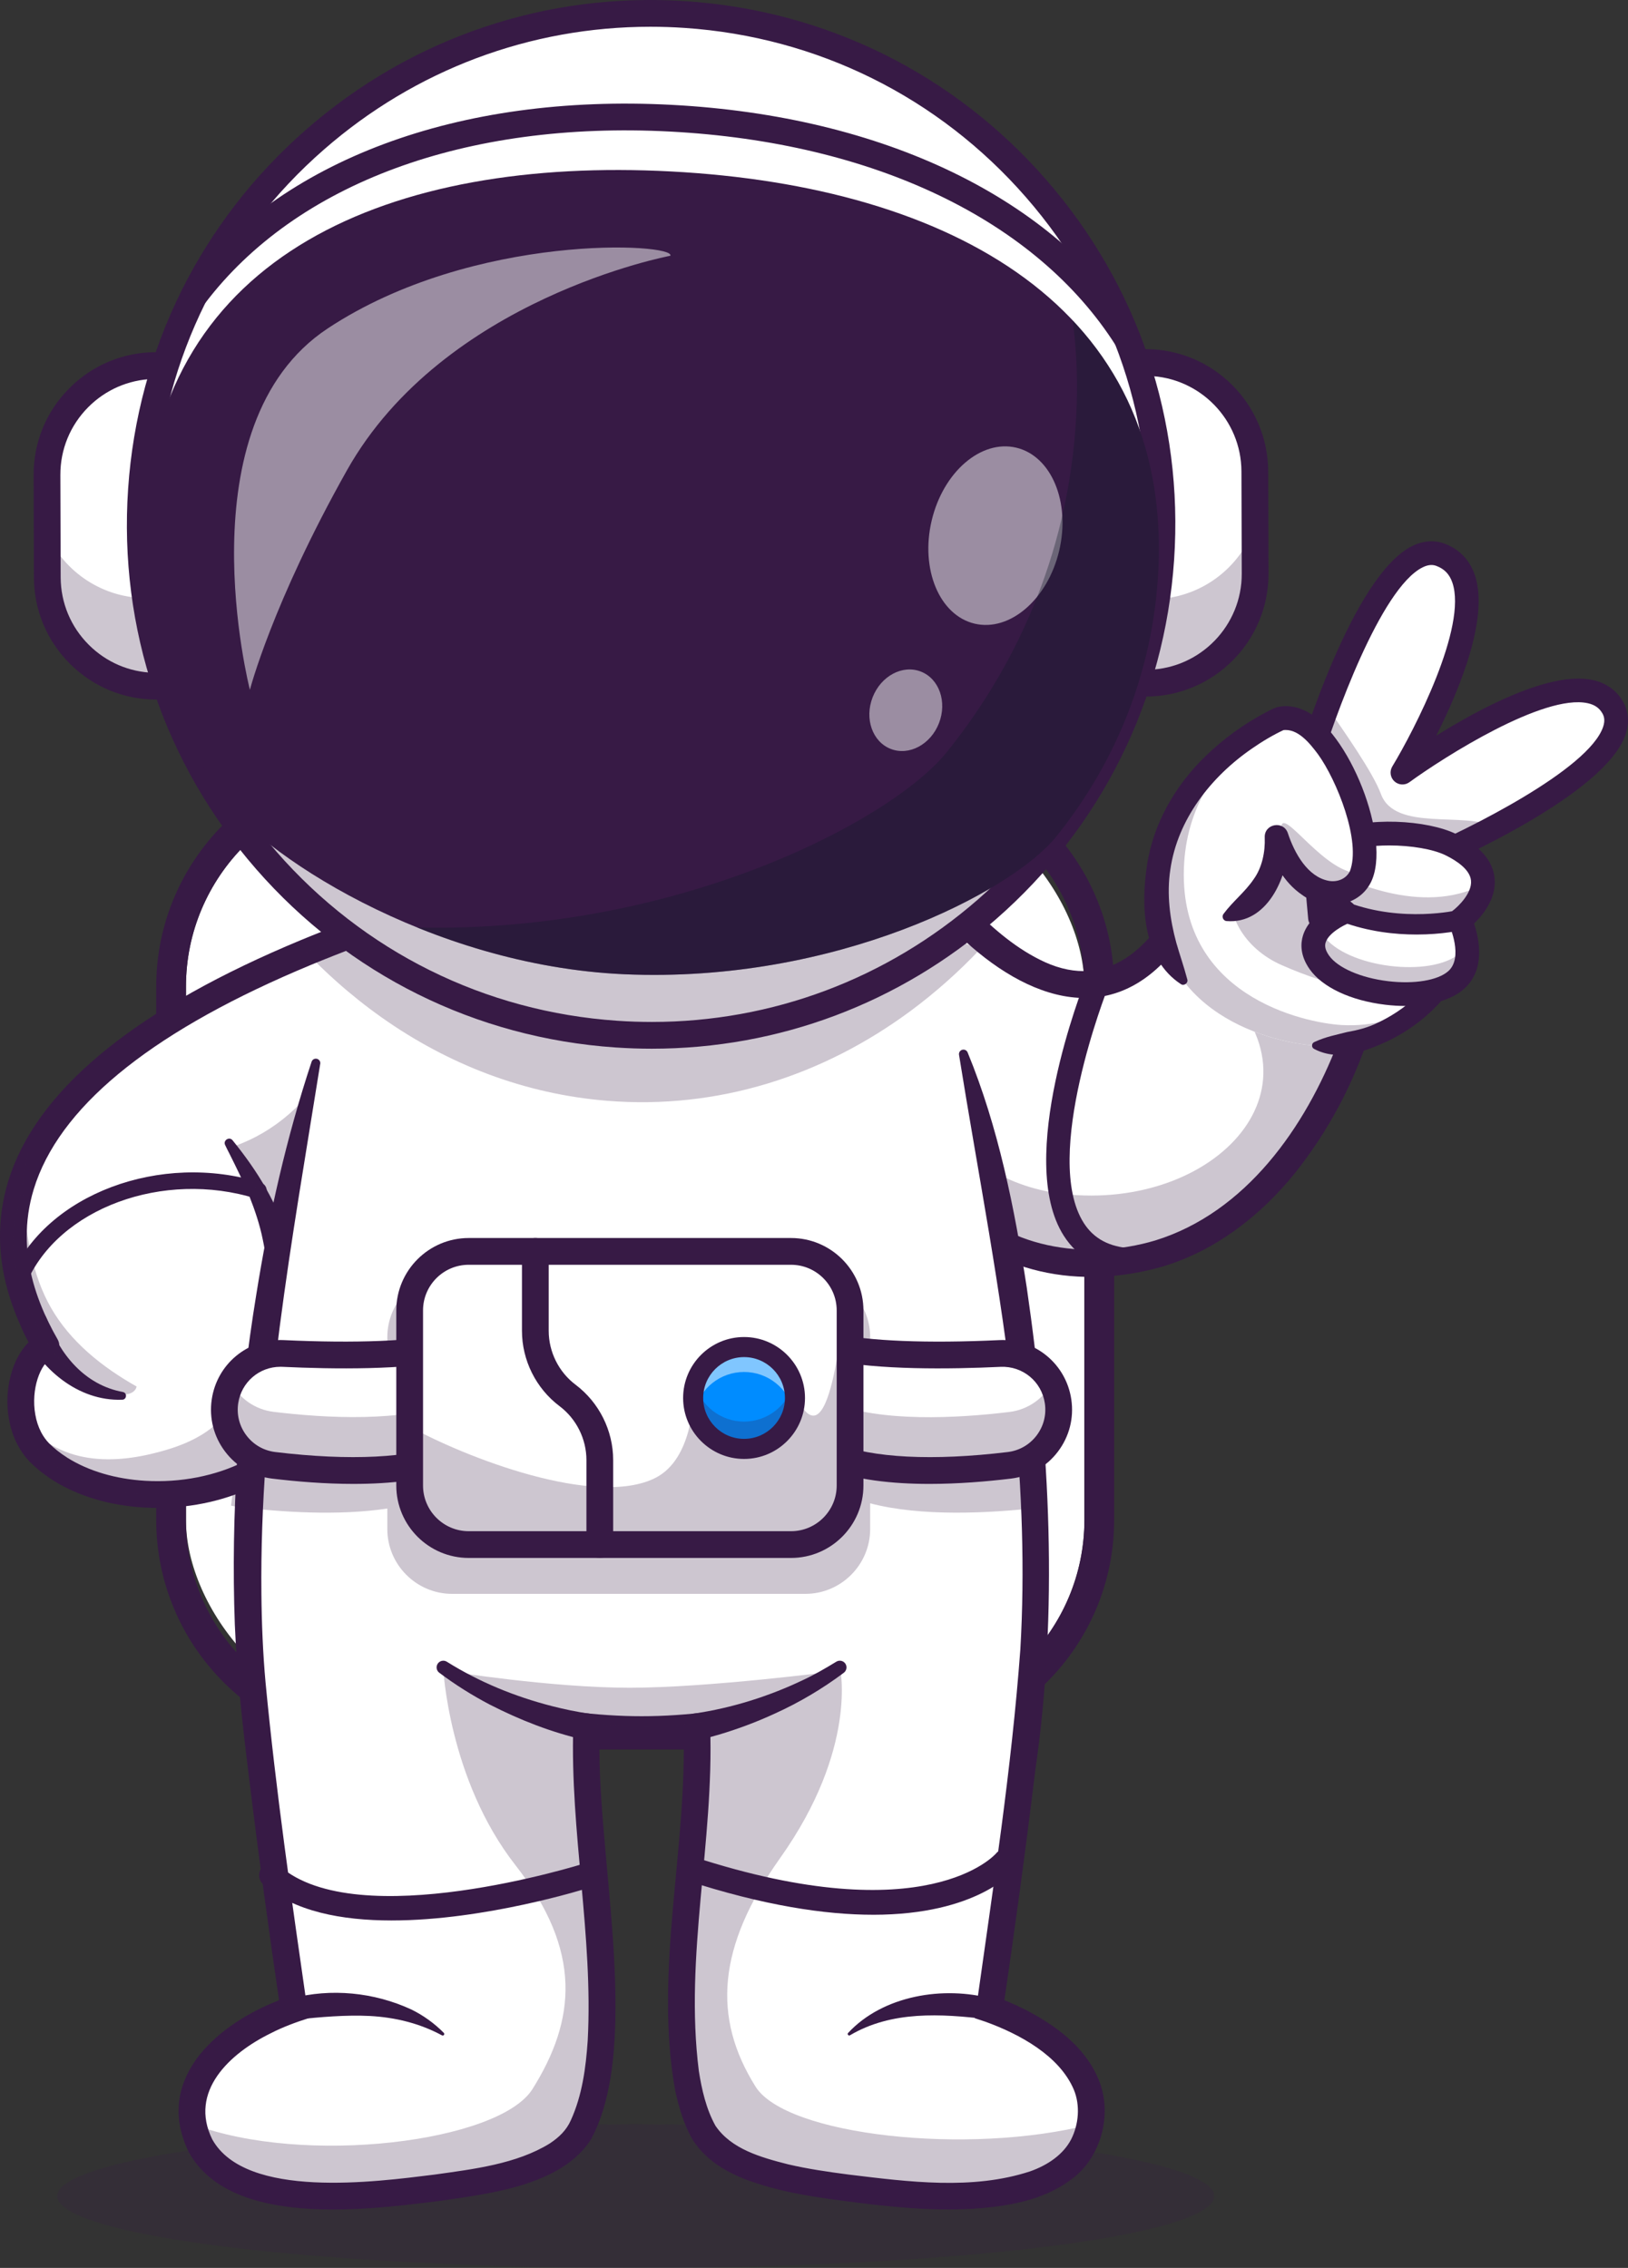 <?xml version="1.0" encoding="UTF-8"?>
<svg id="Layer_1" data-name="Layer 1" xmlns="http://www.w3.org/2000/svg" viewBox="0 0 2297.57 3199.91">
  <rect x="0" y="0" width="2297.57" height="3199.91" fill="#333333" stroke="none"/>
  <defs>
    <style>
      .cls-1 {
        opacity: .5;
      }

      .cls-2 {
        opacity: .2;
      }

      .cls-3 {
        opacity: .35;
      }

      .cls-4 {
        fill: #371a45;
      }

      .cls-4, .cls-5, .cls-6, .cls-7 {
        stroke-width: 0px;
      }

      .cls-5 {
        fill: #fff;
      }

      .cls-6 {
        fill: #111a28;
      }

      .cls-8 {
        opacity: .25;
      }

      .cls-7 {
        fill: #008cff;
      }
    </style>
  </defs>
  <rect class="cls-5" x="262.44" y="1110.2" width="1267.96" height="1316.27" rx="281.86" ry="281.86"/>
  <path class="cls-4" d="m1248.54,1110.2c155.02,0,281.86,126.84,281.86,281.86v752.55c0,155.02-126.84,281.86-281.86,281.86h-704.24c-155.02,0-281.86-126.84-281.86-281.86v-752.55c0-155.02,126.84-281.86,281.86-281.86h704.24m0-41.98h-704.24c-178.57,0-323.84,145.27-323.84,323.84v752.55c0,178.57,145.27,323.84,323.84,323.84h704.24c178.57,0,323.84-145.27,323.84-323.84v-752.55c0-178.57-145.27-323.84-323.84-323.84h0Z"/>
  <g>
    <path class="cls-5" d="m1915.19,1451.27s-102.44,355.31-404.7,329.9c-86.63-7.28-142.92-49.31-178.13-91.34-38.71-46.1-51.94-92.18-51.94-92.18l-2.66-195.54-2.8-208.74s27.76,43.34,70.67,89.28c19.98,21.38,43.22,43.29,68.5,61.69,82.07,59.65,185.3,81.79,266.02-74.77l235.03,181.7Z"/>
    <g class="cls-8">
      <path class="cls-4" d="m1510.48,1781.17c-181.73-15.26-230.05-183.53-230.05-183.53h0c.03-22.93,29.22-32.9,43.04-14.6,34.33,45.47,92.73,94.69,187.14,102.61,213.53,17.96,376.36-162.73,192.6-313.01l211.98,78.6s-102.43,355.34-404.7,329.92Z"/>
    </g>
    <path class="cls-4" d="m1280.33,1189.93c64.94,55.25,115.32,131.28,194.19,167.54,89.08,40.21,150.29-21.18,188.65-96.67,4.84-9.39,16.37-13.08,25.76-8.24,1.02.52,2.06,1.2,2.94,1.87l235.02,181.71c6.44,4.85,8.88,13.13,6.68,20.43-23.26,72.3-59,139.74-106.48,199.16-47.98,59.38-111.54,108.84-185.71,131.13-116.36,33.65-239.61,11.49-322.37-81.24-19.45-21.98-35.07-47.71-41.93-76.37-2.17-9.63-3.52-19.28-2.8-29.83.25-3.73,3.48-6.54,7.21-6.29,2.12.13,3.82,1.22,5.05,2.77,23.52,27.36,40.97,55.99,63.36,83.19,64.41,83.35,183.83,99.94,280.34,71.19,127.9-39.48,211.91-159.57,258.15-279.79,3.06-8.15,6.11-16.83,8.44-24.51l6.68,20.43-235.02-181.71,28.69-6.37c-10.66,20.63-22.95,40.75-37.81,59.52-95.83,122.23-222.43,66.34-314.49-26.5-31.72-33.41-60.3-69.79-75.26-114.53-2.09-6.17,5.84-11.65,10.73-6.88h0Z"/>
    <path class="cls-4" d="m1595.61,1794.74c-.33,0-.65,0-.99-.03-41.87-2.43-73.29-19.66-93.38-51.22-68.71-107.9,26.93-351.39,31.04-361.7,3.42-8.59,13.14-12.78,21.73-9.36,8.59,3.42,12.78,13.15,9.36,21.73-.94,2.37-93.46,237.85-33.89,331.37,14.19,22.27,36.13,33.97,67.08,35.77,9.23.54,16.27,8.45,15.74,17.68-.52,8.9-7.9,15.76-16.69,15.76Z"/>
    <path class="cls-5" d="m1632.71,1246.01c-11.66,187.95,169.88,225.94,222.11,229.06,108.94,6.49,173.08-78.32,173.08-78.32l-48.51-133.18-18.36-69.64-39.4-26.41c-14.99-72.67-65.97-165.53-115.35-153.49,0,0-163.53,69.96-173.57,231.97Z"/>
    <g class="cls-8">
      <path class="cls-4" d="m2060.34,1344.89c-16.77,54.52-103.4,82.02-251.62,16.81-52.21-22.97-85.12-74.56-68.35-129.08,16.77-54.52,74.56-85.12,129.08-68.35,54.52,16.77,207.66,126.1,190.89,180.62Z"/>
    </g>
    <path class="cls-5" d="m2109.18,1166.79c-52.82,28.1-97.34,47.09-97.34,47.09l-148.93,81.07-19.02-210.2s11.14-37.81,29.42-86.78c36.09-96.98,99.96-237.67,159.81-215.11,107.64,40.57-53.87,307.25-53.87,307.25,0,0,247.03-179.68,296.8-91.75,29.12,51.45-80.09,122.24-166.87,168.44Z"/>
    <g class="cls-8">
      <path class="cls-4" d="m2109.18,1166.79c-52.82,28.1-97.34,47.09-97.34,47.09l-148.93,81.07-19.02-210.2s11.14-37.81,29.42-86.78c22.26,32.29,64.15,91.37,75.61,122.41,19.74,53.47,118.61,24.22,160.27,46.4Z"/>
    </g>
    <path class="cls-4" d="m1862.89,1311.71c-2.71,0-5.42-.66-7.89-1.98-4.97-2.66-8.27-7.64-8.77-13.25l-19-210.24c-.19-2.1.02-4.22.61-6.24,8.06-27.29,81.13-267.77,164.97-309.47,15.51-7.73,31.5-8.87,46.21-3.32,20.41,7.69,35.02,22.82,42.26,43.75,20.73,59.95-21.3,161.56-54.36,227.11,62.86-39.22,161.13-91.5,220.85-78.58,19.01,4.12,33.83,14.72,42.85,30.66,7.85,13.86,9.08,29.82,3.55,46.15-28.68,84.77-246.54,180.46-275.02,192.65l-148.25,80.73c-2.49,1.36-5.25,2.04-8,2.04Zm-2.05-225.28l16.42,181.67,126.58-68.92c.47-.25.95-.49,1.43-.7,64.59-27.57,236.72-112.39,257.19-172.92,3.27-9.66,1.01-15.43-.97-18.94-4.36-7.71-10.98-12.3-20.81-14.43-62.05-13.45-202.68,75.91-251.61,111.47-6.44,4.69-15.3,4.18-21.16-1.21-5.86-5.39-7.12-14.17-2.99-20.99,30.89-51.03,106.32-197.13,84.72-259.58-4.04-11.69-11.17-19.12-22.42-23.36-3.79-1.43-9.94-2.78-19.5,1.97-59.2,29.45-125.14,213.43-146.87,285.94Z"/>
    <path class="cls-5" d="m2054.85,1382.92c-40.32,35.43-160.71,20.73-192.96-25.14-27.43-39.05,19.51-63.62,32.55-69.52,2.04-.95,3.26-1.39,3.26-1.39,0,0-39.71-26.92-36.02-66.21.24-2.54.65-5.14,1.32-7.82,10.42-43.43,135.5-45.21,184.61-21.01,36.71,18.1,46.6,38.36,45.06,56.3-1.63,19.11-16.23,35.59-25.21,44.05-4.13,3.85-7.02,6.01-7.02,6.01,0,0,26.73,56.38-5.58,84.74Z"/>
    <g class="cls-8">
      <path class="cls-4" d="m2067.46,1292.17c-35.31,6.24-104.66,14.01-173.02-3.91,2.04-.95,3.26-1.39,3.26-1.39,0,0-39.71-26.92-36.02-66.21,37.74,21.3,144.33,72.56,230.98,27.46-1.63,19.11-16.23,35.59-25.21,44.05Z"/>
    </g>
    <g class="cls-8">
      <path class="cls-4" d="m2054.85,1382.92c-40.32,35.43-160.71,20.73-192.96-25.14-13.49-19.19-9-34.86.59-46.56,1.28,2.74,2.91,5.58,4.96,8.5,32.2,45.86,152.6,60.56,192.9,25.18,4.18-3.67,7.41-7.8,9.76-12.25,2.11,17.05.07,36.79-15.25,50.28Z"/>
    </g>
    <path class="cls-4" d="m1983.47,1419.39c-9.13,0-18.62-.57-28.37-1.73-48.91-5.84-88.87-24.62-106.88-50.24-13.74-19.55-12.69-36.52-9.4-47.32,5.05-16.54,18.17-28.72,30.13-36.8-14.28-15.93-29.96-41.9-22.21-74.33,2.42-10.12,10.01-24.4,32.44-34.93,48.29-22.68,135.68-17.04,175.84,2.76,33.75,16.63,52.02,37.72,54.31,62.67,2.59,28.31-16.54,51.62-29.04,63.64,7.18,21.16,16.76,65.06-14.4,92.41-17.62,15.47-47.34,23.87-82.43,23.87Zm-22.88-226.51c-25.31,0-50.28,3.52-67.18,11.45-8.1,3.8-13.11,8.21-14.12,12.42-7.52,31.48,27.5,56.05,27.86,56.29,5.12,3.53,7.89,9.62,7.15,15.79-.74,6.17-4.8,11.44-10.61,13.66-7.19,2.8-28.78,13.89-32.87,27.42-1.04,3.44-1.68,9.07,4.78,18.26,12.26,17.44,45.02,31.67,83.47,36.26,36.77,4.4,70.02-1.13,84.75-14.06,22.01-19.32,1.67-64.58,1.46-65.03-3.37-7.2-1.24-15.81,5.14-20.56,7.65-5.78,27.25-24.71,25.58-42.32-1.48-15.61-20.27-27.99-35.77-35.64h0c-17.77-8.76-48.94-13.94-79.64-13.94Z"/>
    <path class="cls-4" d="m1998.99,1318.59c-30.26,0-68-4-106.3-18.29-7.42-2.77-11.19-11.03-8.43-18.45,2.77-7.42,11.04-11.19,18.45-8.42,77.07,28.75,153.59,11,154.36,10.82,7.73-1.84,15.45,2.91,17.28,10.61,1.84,7.71-2.91,15.44-10.61,17.29-1.91.46-27.73,6.45-64.75,6.45Z"/>
    <path class="cls-5" d="m1806.29,1014.06c65.55-15.99,133.84,152.69,117.23,213.86-12.68,46.69-79.28,68.42-126.56-10.68-47.9-80.14-93.62-178.06,9.32-203.18Z"/>
    <path class="cls-5" d="m2027.91,1396.77s-64.16,84.78-173.06,78.29c-52.25-3.11-233.79-41.1-222.14-229.07,10.04-161.99,173.58-231.94,173.58-231.94,65.55-15.99,133.84,152.69,117.23,213.86-12.68,46.69-89.43,51.77-121.95-47.25,0,0,7.59,83.2-72.63,113.69l125.47,134.74,122.24,12.96,51.25-45.28Z"/>
    <path class="cls-5" d="m1769.97,1268.22l-2.5-2.68c2.84-1.09,5.47-2.19,8.02-3.42-1.71,2.03-3.54,4.09-5.52,6.09Z"/>
    <g class="cls-8">
      <path class="cls-4" d="m1808.19,1167.69c1.07-32.36,63.46,70.05,114.09,64.24-13.68,36.87-69.81,43.47-105.31-16.65,4.46-24.94-8.79-47.59-8.79-47.59Z"/>
    </g>
    <g class="cls-8">
      <path class="cls-4" d="m1956.06,1439.86l20.62,2.2c-29.37,18.97-70.69,36.06-121.84,33.02-52.27-3.11-233.8-41.14-222.14-229.09,6.83-110.23,84.79-177.89,133.88-209.8-43.54,37.6-90.17,96.91-95.39,181-11.67,187.95,169.87,225.98,222.13,229.09,22.96,1.34,43.93-1.31,62.72-6.42Z"/>
    </g>
    <path class="cls-5" d="m2027.85,1396.84c-.64.84-5.68,7.3-14.79,16.21l-3.17-.32,17.96-15.89Z"/>
    <path class="cls-5" d="m2015.17,1413.26c-2.17,1.4-4.41,2.84-6.74,4.19,1.61-1.52,3.16-3.01,4.62-4.41l2.11.21Z"/>
    <path class="cls-4" d="m1666.76,1388.69c-53.87-35.14-56.76-109.06-48.2-166.67,8.66-59.75,40.45-114.6,83.68-155.98,24.93-24.04,53.05-44.37,83.6-60.58,5.15-2.58,10.48-5.71,16.49-7.66,13.17-3.28,27.19-.76,37.95,4.29,62.25,26.5,125.16,182.6,94.19,243.28-18.67,36.06-66.46,39.54-96.78,17.33-26.48-18.06-42.45-48.07-52-76.81l32.56-6.74c.3,4.42.28,7.46.19,11.04-1.4,48.35-30.37,114.12-87.5,109.39-5.01-.49-7.21-6.72-3.96-10.43,13.06-17.53,30.15-30.6,42.3-48.59,11.91-16.38,16.42-38.74,15.62-58.82-.91-19.47,26.33-24.5,32.59-6.3,9.32,28.3,27.94,61.89,57.78,67.41,12.02,2.11,24.07-2.52,29.69-13.26,16.6-42.49-18.72-129.24-44.79-165.22-11.82-15.82-28.93-37.27-49.9-34.05,0,0,2.61-.87,2.61-.87-15.76,7.23-31.47,16.65-45.83,26.62-58.03,39.84-105.25,100.05-115.39,170.98-5.26,34.38-.62,69.99,8.44,103.18,4.72,16.57,10.43,32.58,15.5,51.64,1.64,4.99-4.45,9.64-8.82,6.82h0Z"/>
    <path class="cls-4" d="m2039.65,1405.66c-22.45,27.36-50.92,49.05-82.9,64.07-31.52,14.51-68.79,27.98-102.19,10.24-3.92-1.86-3.78-7.91.17-9.6,16.42-7.74,31.3-10.21,46.11-14.12,14.89-2.64,29.82-6.32,43.44-13.19,27.28-12.69,52.68-31.99,71.89-55.16,12.08-15.68,35.35,1.84,23.48,17.77h0Z"/>
  </g>
  <g>
    <path class="cls-5" d="m567.36,1293.23l-2.4,11.74-26.58,130.46-121.3,595.11c-11.93,13.67-25.88,25.55-41.33,35.55-4.18,2.77-8.45,5.35-12.87,7.8-3.01,1.74-6.06,3.33-9.16,4.88-44.9,22.73-98.67,32.45-150.05,29.4-43.77-2.63-85.75-14.56-119.1-35.65-.23-.14-.52-.33-.75-.56-10.38-6.62-19.91-14.18-28.37-22.64-5.73-5.96-10.43-12.68-14.18-19.87-.05-.09-.09-.19-.09-.24-4.88-9.39-8.12-19.63-9.96-30.1-7.37-41.61,7.65-87.12,33.63-100.08-4.79-8.31-9.16-16.53-13.1-24.7-.99-1.93-1.93-3.9-2.86-5.87-10.05-21.42-17.47-42.27-22.4-62.6v-.05c-.75-2.96-1.41-5.87-2.02-8.78-4.27-20.43-6.06-40.29-5.49-59.64.61-25.55,5.26-50.2,13.57-73.97.23-.85.52-1.74.84-2.58l.05-.09c47.43-132.29,205.6-236.88,398.71-317,20.52-8.5,41.47-16.77,62.7-24.7,12.73-4.79,25.59-9.49,38.56-14.09,11.22-3.99,22.59-7.89,33.95-11.74Z"/>
    <path class="cls-4" d="m222.24,2127.59c-6.55,0-13.11-.19-19.68-.58-48.54-2.92-92.82-16.24-128.07-38.54-.6-.36-1.21-.78-1.83-1.26-11.27-7.28-21.53-15.54-30.54-24.54-7.03-7.31-12.85-15.45-17.56-24.46-.15-.28-.28-.56-.41-.84-.02-.05-.04-.09-.06-.14-5.4-10.57-9.25-22.29-11.44-34.86-7.43-41.93,4.47-85.34,27.8-108.54-1.99-3.79-3.89-7.56-5.68-11.28-.88-1.7-1.9-3.84-2.92-5.97-10.49-22.36-18.45-44.62-23.7-66.26-.04-.16-.07-.31-.11-.47-.76-3.01-1.42-5.97-2.04-8.94-4.52-21.59-6.5-43.14-5.89-64.06.64-26.73,5.5-53.38,14.44-79.11.37-1.25.79-2.54,1.28-3.78,0-.02.01-.05.02-.07,44.43-123.17,182.06-233.38,409.07-327.57,20.98-8.69,42.29-17.08,63.32-24.95,12.52-4.71,25.6-9.49,38.85-14.19,11.3-4.02,22.76-7.95,34.22-11.83,6.39-2.16,13.46-.76,18.54,3.72,5.07,4.47,7.36,11.31,6.01,17.93l-28.98,142.19-121.3,595.11c-.65,3.2-2.13,6.18-4.27,8.64-12.86,14.74-28.1,27.85-45.29,38.98-4.35,2.88-9.1,5.76-13.98,8.47-2.71,1.56-5.93,3.28-9.85,5.25-41.12,20.82-90.19,31.95-139.94,31.95Zm-126.94-70.62c30.06,18.74,67.78,29.85,109.51,32.36,49.8,2.97,99.66-6.77,140.39-27.4,2.84-1.42,5.56-2.84,8.25-4.39,4.35-2.41,8.14-4.71,11.87-7.18,12.96-8.39,24.43-17.98,34.29-28.62l142.65-699.89c-.84.3-1.69.6-2.53.9-13.03,4.63-25.89,9.33-38.23,13.97-20.66,7.72-41.55,15.95-62.12,24.48-217.07,90.06-347.68,192.99-388.17,305.93-.09.27-.2.53-.3.79-.06.18-.12.37-.17.55-.11.4-.23.8-.38,1.2-7.75,22.18-11.97,45.12-12.52,68.19-.52,18.06,1.19,36.64,5.1,55.33.56,2.65,1.16,5.3,1.84,8,.07.27.13.54.19.81,4.65,19,11.72,38.67,21.01,58.47.82,1.72,1.68,3.53,2.58,5.3,3.89,8.05,8.09,15.95,12.65,23.87,2.6,4.51,3.22,9.89,1.72,14.87-1.5,4.98-4.99,9.12-9.65,11.45-16.32,8.14-29.82,44.04-23.47,79.9,1.58,9.09,4.32,17.38,8.11,24.69.14.26.27.53.39.79,3,5.6,6.61,10.62,10.75,14.93,7.08,7.08,15.55,13.83,24.91,19.8.45.29.89.59,1.32.92Zm-.96-.6c.14.08.27.17.4.25-.15-.1-.28-.18-.4-.25Z"/>
    <path class="cls-4" d="m65.93,1860.39c17.85,50,53.23,93.74,107.57,103.68,6.48,1.36,5.33,11.06-1.31,10.86-62.03,2.35-116.14-43.85-140.38-98.38-12.19-24.02,23.41-40.91,34.12-16.16h0Z"/>
    <path class="cls-4" d="m378.84,1812.04c-1.4-20.61-3.57-42.72-7.97-62.93-4.11-20.65-11.08-41.44-18.81-60.95-8.24-20.15-18.23-40.27-27.99-59.86-2.2-4.19-4.33-8.46-6.37-12.78-3.11-6.59,5.95-12.32,10.54-6.6,34.43,42.37,65.62,91.47,78.99,145.87,4.71,18.39,7.71,37.24,9.35,56.09,1.15,26.23-36.94,27.52-37.73,1.15h0Z"/>
    <path class="cls-4" d="m26.48,1817.62c-1.54,0-3.1-.3-4.6-.94-5.96-2.54-8.74-9.44-6.2-15.41,49.54-116.15,210.98-176.85,352.5-132.55,6.19,1.94,9.64,8.52,7.7,14.71-1.94,6.19-8.54,9.63-14.71,7.7-130.54-40.85-278.88,13.8-323.89,119.36-1.91,4.46-6.25,7.14-10.81,7.14Z"/>
    <g class="cls-8">
      <path class="cls-4" d="m463.67,1500.99c-27.6,53.81-76.4,96.38-133.46,116.41,28.4,49.27,51.67,101.49,69.31,155.55,13.77-78.99,32.04-157.2,54.69-234.11l9.46-37.85Z"/>
    </g>
    <g class="cls-8">
      <path class="cls-4" d="m335.05,1962.29c-6.53,23.5-23.11,43.35-43.1,57.32-19.99,13.97-43.27,22.53-66.82,28.86-34.84,9.38-71.64,14.18-107.05,7.27-35.41-6.91-69.39-26.73-87.65-57.85.38,15.23,8.33,29.28,17.8,41.21,36.9,46.44,98.32,68.52,157.64,69.11,59.32.59,117.19-17.88,172.09-40.34-29.03-22-47.46-57.38-48.85-93.78l5.95-11.8Z"/>
    </g>
    <g class="cls-8">
      <path class="cls-4" d="m39.39,1627.05c-8.4,21.01-7.6,44.45-5.9,67.02,3.91,52.08,12.34,105.21,38.15,150.62,27.47,48.34,72.73,84.33,121.17,111.64-2.55,11.59-18.61,12.96-30.16,10.22-20.2-4.79-39.35-13.95-55.74-26.68-29.91-23.22-49.63-57.16-64.76-91.87-19.43-44.58-32.49-95.46-16.86-141.51l14.1-79.44Z"/>
    </g>
  </g>
  <g class="cls-2">
    <ellipse class="cls-4" cx="897.17" cy="3098.58" rx="816.46" ry="101.33"/>
  </g>
  <path class="cls-5" d="m1539.63,2988.91c-.33,2.91-.7,5.82-1.27,8.64-15.26,86.22-121.16,117.03-311.78,93.32-86.32-10.75-205.65-23.48-237.11-89.04-62.79-130.84,1.32-395.61-6.15-565.2v-.33s-34.66,4.13-77.68,4.13-77.72-4.13-77.72-4.13c-.05,1.36-.09,2.82-.14,4.18-6.39,169.77,56.31,431.49-6.06,561.35-31.47,65.56-150.75,78.29-237.07,89.04-190.86,23.72-296.76-7.14-311.83-93.6-.52-2.72-.94-5.54-1.22-8.36-11.04-105.34,143.1-154.27,143.1-154.27,0,0-33.63-223.59-55.79-425.29-11.83-107.78-12.07-220.35-5.17-330.57,0-.42.05-.89.09-1.36.66-10.43,1.36-20.85,2.16-31.28,7.51-100.03,20.66-197.62,36.02-287.37.28-1.74.56-3.48.89-5.21,13.24-76.83,28.04-147.79,42.36-209.59,14.79-64.01,28.98-118.11,40.25-158.55,8.45-30.29,15.22-52.97,19.35-66.36,2.77-9.2,4.37-14.09,4.37-14.09h812.74s.89,2.72,2.54,8.03c3.71,11.93,11.32,36.91,21.13,72.37,9.44,33.86,20.95,77.35,33.16,128.16,6.67,27.8,13.52,57.81,20.38,89.7,13.57,63.12,27.05,133.47,38.65,208.23,12.26,79.18,22.45,163.29,28.46,249.09.24,3.33.47,6.72.66,10.05.05.38.05.7.09,1.08,7.37,112.52,7.37,227.53-4.74,337.66-22.17,201.71-55.7,425.29-55.7,425.29,0,0,154.04,48.94,143.05,154.27Z"/>
  <g class="cls-8">
    <path class="cls-4" d="m821.72,3001.83c-31.48,65.54-150.76,78.27-237.08,89.01-190.85,23.72-296.75-7.1-311.85-93.58,156.23,59.21,431.64,25.4,478.73-49.73,60.98-97.28,70.87-194.5-23.98-315.71-94.79-121.15-102.14-279.36-102.14-279.36,45.32,31.83,138.54,66.41,202.36,88-6.39,169.77,56.32,431.49-6.03,561.36Z"/>
  </g>
  <g class="cls-8">
    <path class="cls-4" d="m1538.35,2997.57c-15.26,86.23-121.15,117-311.75,93.27-86.33-10.75-205.66-23.47-237.13-89.01-62.81-130.83,1.32-395.6-6.13-565.21,52.82-15.77,150.6-48,202.11-84.15,0,0,25.95,113.75-84.5,269.22-89.12,125.46-95.6,225.27-34.62,322.5,43.24,68.99,300.3,97.33,472.04,53.38Z"/>
  </g>
  <path class="cls-4" d="m451.93,1500.99c-39.59,247.74-85.7,496.33-83.02,747.94.35,39.99,2.18,84.92,5.84,124.74,14.61,153.2,36.7,305.85,58.58,458.16,0,0,2.32,15.72,2.32,15.72-17.58,5.52-36.84,12.67-53.46,21.25-57.97,28.41-116.06,82.13-82.57,149.88,47.36,84.64,230.46,59.93,313.66,49.57,54.95-7.67,115.73-14.99,162.42-43.8,13.55-8.91,23.84-19.07,29.93-32.88,15.99-35.15,21.16-73.86,23.78-112.2,7.93-148.5-25.03-294.33-20.36-443.88l.77-20.12c31.37,3.81,64.1,6.19,95.8,6.14,31.69.05,64.44-2.37,95.8-6.14,0,0,.77,20.12.77,20.12,5.83,163.58-36.45,324.18-15.94,486.47,4.17,26.65,10.34,53.72,23.47,77.41,22.25,32.81,63.61,44.51,102.41,54.39,27.82,6.5,56.66,10.72,85.83,14.49,84.33,10.21,174.26,22.15,255.79-4.54,25.34-8.94,46.88-23.96,57.87-45.03,10.74-21.02,13.14-48.07,3.8-70.38-20.43-47.94-76.53-78.28-124.56-95.68,0,0-15.27-5.07-15.27-5.07l2.32-15.72c23.48-167.8,49.67-335.77,62.1-504.82,6.52-112.18,2.28-225.02-8.75-336.92-17.86-168.44-51.02-334.62-77.82-501.84-.53-3.46,1.85-6.69,5.32-7.22,2.93-.45,5.7,1.21,6.8,3.82,43.54,105.87,65.96,218.81,83.45,331.55,32.91,225.9,44.79,456.5,11.84,683.26-13.69,112.85-28.99,225.3-45.6,337.77l-12.95-20.79c15.72,5.3,29.2,11.22,43.73,18.44,43.03,22.07,85.25,52.56,104.45,99.19,20.27,48.71,3.55,110.86-39.67,141.62-39.43,29.26-90.21,37.3-136.67,40.51-60.72,3.66-121.39-2.9-180.97-10.71-29.66-3.84-59.63-8.17-89.61-15.17-46.87-11.58-97.76-27.83-125.86-71.2-12.39-20.99-19.32-45.17-24.68-68.71-30.69-170,17.6-343.53,11.49-513.43,0,0,21.05,17.91,21.05,17.91-13.71,1.49-26.68,2.42-40.02,3.13-40.09,2.09-79.74,1.07-119.79-3.13,0,0,21.05-17.91,21.05-17.91-9.2,162.19,62.35,444.58-13.19,582.14-42.71,65.29-144.98,76.07-215.48,86.38-102.15,12.6-292.84,37.59-351.89-69.43-48.12-99.53,34.47-175.54,120.31-211.04,7.33-3.1,14.22-5.84,22.44-8.57l-12.95,20.79c-16.44-111.32-31.59-222.61-45.19-334.29-8.64-69.63-16.53-140.87-19.46-211.13-5.66-155.5,5.16-311.55,30.22-465.03,17.8-111.43,42.6-221.83,78.14-328.97,1.11-3.3,4.7-5.08,8-3.96,2.95,1,4.68,3.96,4.22,6.94h0Z"/>
  <path class="cls-4" d="m1232.17,2701.64c-66.82,0-153.54-12.59-264.77-48.87-9.12-2.97-14.1-12.78-11.13-21.9,2.97-9.12,12.79-14.11,21.91-11.13,329.93,107.63,426.58-3.45,427.51-4.58,6.06-7.34,16.96-8.51,24.36-2.53,7.41,5.98,8.69,16.72,2.79,24.2-2.95,3.75-53.55,64.83-200.68,64.83Z"/>
  <path class="cls-4" d="m552.66,2709.7c-70.25,0-137.75-12.6-181.08-50.8-7.19-6.34-7.89-17.32-1.54-24.52,6.34-7.2,17.33-7.89,24.52-1.54,109.94,96.94,426.64-2.5,429.82-3.52,9.17-2.93,18.91,2.13,21.83,11.27,2.92,9.14-2.13,18.91-11.27,21.83-8.98,2.87-150.44,47.28-282.28,47.28Z"/>
  <g>
    <g>
      <path class="cls-5" d="m1617.71,963.92h0c-8.11.02-14.71-6.53-14.73-14.64l-1.29-423.06c-.02-8.11,6.53-14.71,14.64-14.73h0c85.1-.26,154.29,68.51,154.55,153.61l.44,144.26c.26,85.1-68.51,154.29-153.61,154.55Z"/>
      <path class="cls-4" d="m1617.67,967.32c-9.94,0-18.05-8.07-18.08-18.02l-1.29-423.06c-.01-4.83,1.85-9.37,5.25-12.8,3.4-3.43,7.94-5.32,12.77-5.34h.49c86.61,0,157.2,70.32,157.46,156.99l.44,144.26c.26,86.83-70.16,157.69-156.99,157.96h-.05Zm-.86-452.43c-.16,0-.31,0-.47,0-3.01,0-5.85,1.19-7.97,3.33-2.13,2.14-3.3,4.98-3.29,8l1.29,423.06c.02,6.22,5.09,11.26,11.3,11.26h.03c83.09-.25,150.48-68.06,150.23-151.15l-.44-144.26c-.26-82.93-67.81-150.23-150.69-150.23Z"/>
    </g>
    <g class="cls-8">
      <path class="cls-4" d="m1771.12,741.72l.22,67.66c.25,85.07-68.52,154.28-153.64,154.57-8.11.03-14.7-6.57-14.73-14.67l-.38-112.46c2.29,5.12,7.44,8.64,13.39,8.67l10.03-.06c67.25-.19,124.34-43.47,145.11-103.71Z"/>
    </g>
    <path class="cls-4" d="m1617.67,982.8c-18.46,0-33.51-14.99-33.56-33.46l-1.29-423.06c-.06-18.51,14.95-33.61,33.45-33.66h.54c95.13,0,172.66,77.23,172.95,172.43l.44,144.26c.29,95.37-77.06,173.2-172.43,173.49h-.1Zm2.91-452.38l1.27,414.55c72.61-2.45,130.83-62.4,130.61-135.55l-.44-144.26c-.23-73.15-58.81-132.75-131.44-134.74Z"/>
    <g>
      <path class="cls-5" d="m219.92,515.76h0c8.11-.02,14.71,6.53,14.73,14.64l1.29,423.06c.02,8.11-6.53,14.71-14.64,14.73h0c-85.1.26-154.29-68.51-154.55-153.61l-.44-144.26c-.26-85.1,68.51-154.29,153.61-154.55Z"/>
      <path class="cls-4" d="m220.81,971.58c-41.88,0-81.28-16.25-110.99-45.78-29.83-29.65-46.33-69.15-46.46-111.21l-.44-144.26c-.13-42.06,16.13-81.66,45.78-111.49,29.66-29.83,69.15-46.34,111.21-46.47h.05c4.81,0,9.33,1.87,12.74,5.26,3.43,3.4,5.32,7.94,5.34,12.77l1.29,423.06c.01,4.83-1.85,9.37-5.26,12.8-3.4,3.43-7.93,5.32-12.77,5.34h-.5Zm-.88-452.43h0c-40.25.12-78.05,15.91-106.42,44.46-28.38,28.55-43.93,66.44-43.81,106.69l.44,144.26c.12,40.25,15.91,78.04,44.47,106.42,28.44,28.26,66.14,43.81,106.21,43.81.16,0,.32,0,.48,0,3.02,0,5.85-1.19,7.98-3.33,2.13-2.14,3.3-4.98,3.29-8l-1.29-423.06c0-3.02-1.19-5.85-3.34-7.98-2.13-2.12-4.96-3.28-7.96-3.28h-.03Z"/>
    </g>
    <g class="cls-8">
      <path class="cls-4" d="m235.62,836.1l.35,117.36c.03,8.11-6.57,14.7-14.67,14.74-44.66.12-84.99-18.76-113.24-49.07-25.51-27.37-41.16-64.11-41.29-104.52l-.19-60.79c24.32,53.26,78.25,90.25,140.65,90.07l15.44-.05c5.64-.03,10.42-3.16,12.96-7.74Z"/>
    </g>
    <path class="cls-4" d="m220.81,987.07c-46,0-89.27-17.84-121.91-50.28-32.77-32.57-50.89-75.95-51.03-122.14l-.44-144.26c-.15-46.2,17.71-89.69,50.28-122.46,32.57-32.77,75.95-50.89,122.15-51.03h.11c8.92,0,17.32,3.46,23.65,9.76,6.36,6.32,9.88,14.74,9.9,23.71l1.29,423.06c.03,8.97-3.44,17.41-9.76,23.76-6.32,6.36-14.74,9.88-23.7,9.9h-.55Zm-5.02-452.35c-34.54,1.15-66.83,15.2-91.3,39.82-25.46,25.61-39.42,59.61-39.31,95.73l.44,144.26c.11,36.12,14.28,70.03,39.9,95.49,24.62,24.47,56.99,38.32,91.54,39.26l-1.27-414.56Z"/>
    <g class="cls-8">
      <path class="cls-4" d="m1383.01,1339.48c-15.26,16.11-31.04,31.42-47.39,45.88-16.3,14.46-33.06,28.08-50.34,40.9-123.84,91.67-272.1,139.57-428.63,126.89-116.33-9.44-224.39-51.33-318.27-117.74-21.74-15.4-42.74-32.12-62.88-50.02-14.89-13.24-29.35-27.14-43.35-41.66,20.52-8.5,41.47-16.77,62.7-24.7,2.77-9.2,4.37-14.09,4.37-14.09h34.19c11.22-3.99,22.59-7.89,33.95-11.74l-2.4,11.74h695.61l-2.4-11.74c11.36,3.85,22.73,7.75,33.95,11.74h19.82s.89,2.72,2.54,8.03c23.2,8.55,46.12,17.33,68.52,26.49Z"/>
    </g>
    <g>
      <circle class="cls-5" cx="918.9" cy="739.84" r="720.93"/>
      <path class="cls-4" d="m919.96,1464.2c-16.68,0-33.42-.57-50.23-1.71-193.03-13.13-369.38-100.65-496.59-246.42-127.2-145.78-190.03-332.36-176.89-525.39,13.13-193.03,100.65-369.38,246.43-496.59C588.46,66.89,775.05,4.04,968.07,17.2c193.03,13.13,369.38,100.65,496.59,246.42,127.2,145.78,190.03,332.36,176.89,525.39-13.13,193.03-100.65,369.38-246.43,496.59-133.09,116.13-300.2,178.6-475.16,178.6Zm-2.11-1441.93c-173.34,0-338.86,61.88-470.72,176.93-144.41,126.01-231.11,300.72-244.11,491.94-13.01,191.22,49.22,376.06,175.24,520.47,126.01,144.41,300.72,231.11,491.93,244.12,16.63,1.13,33.24,1.69,49.76,1.69,173.34,0,338.86-61.88,470.72-176.93,144.41-126.01,231.11-300.72,244.11-491.94,13.01-191.22-49.22-376.06-175.24-520.47-126.01-144.41-300.72-231.11-491.93-244.12-16.63-1.13-33.24-1.69-49.76-1.69Z"/>
    </g>
    <g class="cls-8">
      <path class="cls-4" d="m1638.05,688.75c2.37,32.83,2.43,66.23.13,100.04-27.08,397.22-371,697.33-768.22,670.34-397.22-27.08-697.33-371-670.34-768.22.77-11.42,1.81-22.84,3.13-34.06,24.67,353.43,306.75,643.44,670.21,668.18,385.8,26.22,721.26-256.09,765.1-636.28Z"/>
    </g>
    <path class="cls-4" d="m919.99,1479.68c-17.03,0-34.14-.58-51.3-1.75-197.15-13.41-377.28-102.8-507.2-251.69-129.93-148.89-194.09-339.47-180.67-536.62,13.41-197.15,102.8-377.28,251.69-507.2C581.4,52.5,771.98-11.67,969.12,1.75c197.15,13.41,377.28,102.8,507.2,251.69,129.93,148.89,194.09,339.47,180.67,536.62-13.41,197.15-102.8,377.28-251.69,507.2-135.93,118.62-306.61,182.42-485.32,182.42Zm-2.11-1441.93c-169.6,0-331.55,60.54-460.55,173.11-141.3,123.29-226.12,294.23-238.85,481.32-12.73,187.09,48.16,367.94,171.46,509.24,123.29,141.3,294.23,226.12,481.32,238.85,16.27,1.11,32.53,1.66,48.68,1.66,169.6,0,331.55-60.54,460.55-173.11,141.3-123.3,226.12-294.23,238.85-481.32,12.73-187.09-48.16-367.94-171.46-509.24-123.29-141.3-294.23-226.12-481.32-238.85-16.27-1.11-32.53-1.66-48.68-1.66Z"/>
    <path class="cls-4" d="m1634.61,807.1c-7.45,140.88-60.1,269.25-144.03,373.33-62.92,78.03-311.47,207.27-609.25,194.21-276.1-12.11-519.42-172.53-573.76-256.76-72.49-112.35-111.3-245.56-103.85-386.44,19.71-372.8,348.18-510.42,743.33-489.52,395.15,20.89,707.27,192.38,687.56,565.18Z"/>
    <g class="cls-1">
      <ellipse class="cls-5" cx="1404.76" cy="755.74" rx="127.58" ry="92.45" transform="translate(346.19 1949.02) rotate(-76.7)"/>
    </g>
    <g class="cls-1">
      <ellipse class="cls-5" cx="1278.33" cy="1002.13" rx="58.56" ry="50.25" transform="translate(-118.83 1830.58) rotate(-68.76)"/>
    </g>
    <g class="cls-3">
      <path class="cls-6" d="m1513.85,451.95c83.05,88.08,128.65,205.4,120.75,355.13-7.45,140.91-60.12,269.27-144,373.35-62.94,78.03-311.51,207.26-609.28,194.23-105.14-4.58-205.5-30.71-292.51-65.98,366.38,8.22,669.21-150.52,747.24-247.3,106.53-132.1,173.34-295.05,182.77-473.81,2.56-47.78.72-92.96-4.97-135.62Z"/>
    </g>
    <path class="cls-4" d="m1590.3,495.78c-4.47,0-8.96-1.59-12.55-4.83l-1.92-1.72-1.48-2.26c-112.19-176.32-341.22-286.15-628.35-301.33-288.75-15.25-527.99,72.98-656.45,242.08l-1.41,1.66c-7.17,7.56-19.11,7.89-26.69.72-7.24-6.86-7.85-18.09-1.61-25.68,136.23-178.92,387.01-272.39,688.15-256.48,299.25,15.83,539.04,131.87,657.96,318.37,4.73,7.02,4.32,16.63-1.59,23.2-3.74,4.15-8.89,6.27-14.05,6.27Zm-1316.73-80.2l.86.82-.86-.82Z"/>
    <g class="cls-1">
      <path class="cls-5" d="m352.67,973.29s-96.02-373.88,109.94-509.95c205.95-136.08,491.08-120.41,483.45-102.47,0,0-319.73,59.73-456.45,302.78-105.43,187.42-136.93,309.65-136.93,309.65Z"/>
    </g>
  </g>
  <path class="cls-4" d="m824.88,2454.97c-46.69-10.69-90.78-27.97-133.24-49.64-25.03-13.09-49.03-28.16-71.62-45.09-4.2-3.08-5.11-8.99-2.03-13.19,3-4.1,8.68-5.03,12.83-2.29,45.71,28.61,96.2,49.17,148.35,62.54,16.88,4.28,35.16,8.25,52.08,10.46,25.65,4.18,19.33,41.78-6.37,37.22h0Z"/>
  <path class="cls-4" d="m979.91,2417.7c52.58-7.7,104.77-24.07,152.83-46.96,16.45-7.62,32.08-16.75,47.58-26.18,4.45-2.71,10.26-1.29,12.96,3.16,2.56,4.21,1.4,9.64-2.48,12.51-30.13,22.59-62.75,41.87-97.05,57.45-25.72,11.9-52.37,21.86-79.59,29.96-9.26,2.68-18.08,5.14-28.23,7.32-10.2,2.2-20.26-4.28-22.46-14.48-2.42-10.87,5.36-21.63,16.42-22.78h0Z"/>
  <path class="cls-4" d="m411.32,2819.74c55.83-14.78,116.71-8.67,168.96,15.46,17.28,8.41,32.95,19.83,46.08,33.13.85.86.84,2.25-.02,3.1-.73.72-1.83.82-2.67.33-31.81-17.11-66.06-25.33-101.57-27.29-34.29-1.72-69.92,1.52-104.08,5.05-18.81,2.57-24.76-24.16-6.7-29.78h0Z"/>
  <path class="cls-4" d="m1393.16,2849.04c-64.97-7.81-134.81-12.1-193.53,22.63-1.98,1.34-4.44-1.53-2.71-3.26,49.33-53.13,134.95-66.83,203.11-48.2,17.53,5.77,11.27,31.56-6.88,28.83h0Z"/>
  <g class="cls-8">
    <path class="cls-4" d="m634.48,2358.26s143.47,23.08,254.28,23.08,288.16-23.08,288.16-23.08c0,0-106.48,81.59-276.25,78.07-174.02-3.6-266.19-78.07-266.19-78.07Z"/>
  </g>
  <g class="cls-8">
    <path class="cls-4" d="m1465.74,2127.28c-70.34,8-165.47,12.79-237.7-6.15v36.34c0,50.26-41.08,91.39-91.3,91.39h-498.77c-50.26,0-91.35-41.12-91.35-91.39v-29c-69.11,10.5-150.22,5.05-210.41-2.24-3.47-.44-6.85-1.05-10.15-1.85,1.05-8.22,2.15-16.52,3.3-24.91,6.28-46.84,13.62-95.74,22.19-146.22,55.32,2.55,130.62,4.13,195.08-1.45v-65.16c0-50.22,41.08-91.34,91.35-91.34h498.77c40.11,0,74.43,26.27,86.6,62.43,3.03,9.09,4.7,18.8,4.7,28.91v61.07c63.97,9.27,147.67,8.83,212,6.33,8.52,50.22,15.82,98.86,22.06,145.39,1.27,9.36,2.46,18.67,3.65,27.86Z"/>
  </g>
  <path class="cls-5" d="m638.06,2054.06c-69.9,28.3-178.06,22.37-251.81,13.45-44.23-5.35-75.28-46.17-68.76-90.24h0c5.95-40.22,41.35-69.47,81.96-67.56,68.98,3.23,172.44,4.75,237.96-9.79"/>
  <g class="cls-8">
    <path class="cls-4" d="m638.09,2054.05c-69.89,28.3-178.11,22.41-251.84,13.46-44.21-5.32-75.27-46.15-68.77-90.26,1.38-9.36,4.35-18.16,8.7-26.09,11.77,21.8,33.56,37.71,60.07,40.93,73.63,8.9,181.64,14.84,251.53-13.35l.31,75.32Z"/>
  </g>
  <path class="cls-4" d="m499.1,2093.75c-40.45,0-80.67-3.34-115.11-7.51-26.46-3.2-49.93-16.64-66.1-37.83-16.2-21.23-22.97-47.48-19.06-73.91,7.4-50.06,51-86.01,101.51-83.66,101.57,4.75,184.32,1.43,232.99-9.36,9.86-2.18,34.35-2.27,48.76,44.06,14.6,46.94,12.95,125.81-36.95,146-41.03,16.61-93.73,22.2-146.05,22.2Zm-103.41-165.26c-29.79,0-55.11,21.7-59.52,51.53-2.4,16.27,1.76,32.43,11.73,45.49,9.94,13.03,24.37,21.28,40.63,23.25,105.42,12.76,191.51,8.41,242.46-12.21h0c14.84-6.01,19.22-30.08,20.41-40.15,4.22-35.76-6.59-69.05-13.45-77.3-66.51,13.93-166.55,12.86-239.38,9.45-.97-.04-1.93-.07-2.88-.07Z"/>
  <path class="cls-5" d="m1172.68,2054.06c69.9,28.3,178.06,22.37,251.81,13.45,44.23-5.35,75.28-46.17,68.76-90.24h0c-5.95-40.22-41.35-69.47-81.96-67.56-68.98,3.23-172.44,4.75-237.96-9.79"/>
  <g class="cls-8">
    <path class="cls-4" d="m1424.51,2067.5c-73.78,8.95-181.95,14.84-251.84-13.46l.31-75.16c69.89,28.19,177.85,22.26,251.53,13.35,26.5-3.22,48.35-19.24,60.12-41.04,4.25,7.88,7.27,16.68,8.65,26.04,6.5,44.11-24.56,84.94-68.77,90.26Z"/>
  </g>
  <path class="cls-4" d="m1311.65,2093.75c-52.32,0-105.01-5.59-146.05-22.2h0c-49.89-20.19-51.54-99.06-36.95-146,14.42-46.33,38.92-46.24,48.76-44.06,48.68,10.8,131.43,14.12,232.99,9.36,50.45-2.38,94.11,33.6,101.51,83.65,3.91,26.43-2.86,52.68-19.06,73.91-16.17,21.19-39.65,34.63-66.1,37.83-34.43,4.16-74.66,7.51-115.11,7.51Zm-138.85-174.64c-6.86,8.25-17.67,41.54-13.45,77.3,1.19,10.07,5.56,34.13,20.41,40.15h0c50.94,20.62,137.05,24.96,242.46,12.21,16.26-1.97,30.68-10.22,40.63-23.25,9.97-13.07,14.13-29.22,11.73-45.49-4.55-30.79-31.27-52.82-62.4-51.47-72.83,3.42-172.88,4.48-239.38-9.45Z"/>
  <path class="cls-5" d="m1199.69,1848.97v247.03c0,45.84-37.51,83.35-83.3,83.35h-454.92c-45.85,0-83.3-37.51-83.3-83.35v-247.03c0-45.79,37.45-83.3,83.3-83.3h454.92c36.58,0,67.9,23.95,79,56.95,2.76,8.29,4.3,17.14,4.3,26.35Z"/>
  <g class="cls-8">
    <path class="cls-4" d="m1199.69,1848.97v247.03c0,45.84-37.51,83.35-83.3,83.35h-454.92c-45.85,0-83.3-37.51-83.3-83.35v-83.15c78.49,43.44,262.26,114.99,346.71,72.44,53.36-26.88,53.36-112.8,53.36-112.8,0,0,111.75-82.11,139.59-14.66,54.85,132.89,70.2-109.21,77.56-135.22,2.76,8.29,4.3,17.14,4.3,26.35Z"/>
  </g>
  <path class="cls-4" d="m1116.38,2198.2h-454.93c-56.34,0-102.18-45.84-102.18-102.18v-247.05c0-56.34,45.84-102.18,102.18-102.18h454.93c56.34,0,102.17,45.84,102.17,102.18v247.05c0,56.34-45.83,102.18-102.17,102.18Zm-454.93-413.65c-35.53,0-64.43,28.9-64.43,64.43v247.05c0,35.52,28.9,64.43,64.43,64.43h454.93c35.52,0,64.43-28.9,64.43-64.43v-247.05c0-35.52-28.9-64.43-64.43-64.43h-454.93Z"/>
  <circle class="cls-7" cx="1050.08" cy="1972.5" r="71.84" transform="translate(-1065.16 2693.06) rotate(-80.78)"/>
  <g class="cls-1">
    <path class="cls-5" d="m1121.93,1972.49c0,6.06-.75,11.95-2.15,17.57-7.86-31.15-36.07-54.26-69.68-54.26s-61.82,23.11-69.68,54.26c-1.41-5.62-2.15-11.51-2.15-17.57,0-39.68,32.16-71.84,71.84-71.84s71.84,32.16,71.84,71.84Z"/>
  </g>
  <g class="cls-8">
    <path class="cls-4" d="m1121.91,1972.49c0,39.7-32.18,71.84-71.84,71.84s-71.84-32.13-71.84-71.84c0-6.65.92-13.15,2.61-19.24,8.44,30.29,36.28,52.55,69.23,52.55s60.78-22.26,69.23-52.55c1.69,6.09,2.61,12.59,2.61,19.24Z"/>
  </g>
  <path class="cls-4" d="m1050.08,2058.5c-47.42,0-86-38.58-86-86s38.58-86,86-86,85.99,38.58,85.99,86-38.57,86-85.99,86Zm0-143.68c-31.81,0-57.68,25.88-57.68,57.68s25.88,57.68,57.68,57.68,57.68-25.88,57.68-57.68-25.87-57.68-57.68-57.68Z"/>
  <path class="cls-4" d="m846.49,2198.2c-10.43,0-18.87-8.45-18.87-18.88v-119.21c0-29.76-14.2-58.21-37.97-76.11-33.2-24.99-53.01-64.71-53.01-106.26v-112.07c0-10.42,8.45-18.88,18.87-18.88s18.87,8.45,18.87,18.88v112.07c0,29.76,14.2,58.21,37.97,76.1,33.2,24.99,53.01,64.72,53.01,106.27v119.21c0,10.42-8.45,18.88-18.87,18.88Z"/>
</svg>